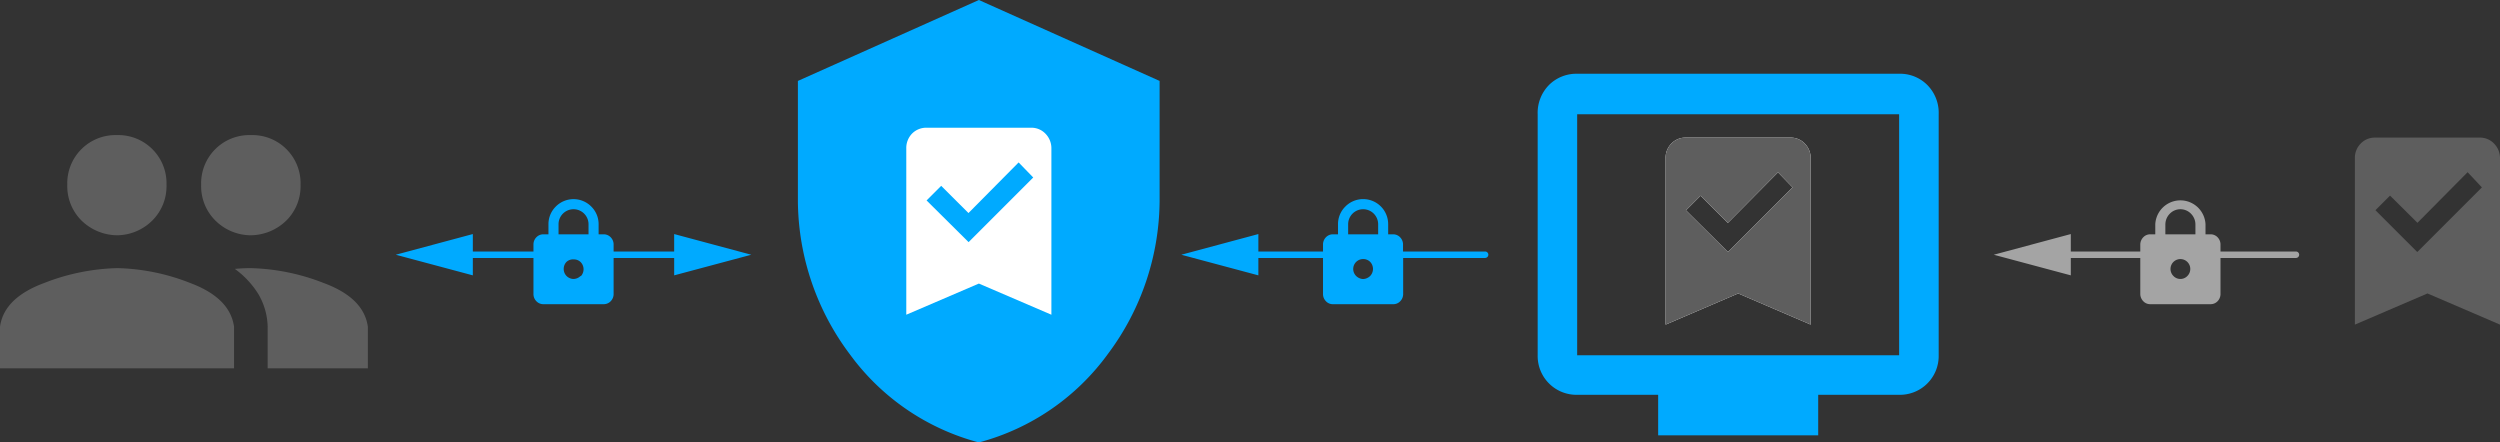 <svg id="Layer_1" data-name="Layer 1" xmlns="http://www.w3.org/2000/svg" viewBox="0 0 386.77 68.45"><rect x="0" y="0" width="386.77" height="68.45" fill="#333333" stroke="none"/><defs><style>.cls-1{fill:#0af}.cls-2{fill:#5e5e5e}.cls-3{fill:#fff}.cls-4{fill:#a4a4a4}</style></defs><title>custom-ssl</title><path class="cls-1" d="M298.42 13.81a6.1 6.1 0 0 1 1.75 4.52v37.28a6 6 0 0 1-6.12 6.12h-12.52V68h-24.76v-6.27h-12.53a6 6 0 0 1-6.11-6.12V18.33a6.14 6.14 0 0 1 1.74-4.52 6 6 0 0 1 4.37-1.75h49.81a5.94 5.94 0 0 1 4.37 1.75zm-4.37 4.52h-49.81v37.28h49.81z" transform="translate(-.24 -.65)"/><path class="cls-2" d="M29.66 44.43q6.18 2.31 6.79 6.78v6.42H.24v-6.42q.6-4.47 6.84-6.78a33.14 33.14 0 0 1 11.32-2.3 32.61 32.61 0 0 1 11.26 2.3zm-16.83-9.68a7.49 7.49 0 0 1-2.18-5.51 7.46 7.46 0 0 1 7.69-7.69A7.46 7.46 0 0 1 26 29.24a7.49 7.49 0 0 1-2.18 5.51 7.83 7.83 0 0 1-5.45 2.3 8 8 0 0 1-5.54-2.3zm20.71 0a7.49 7.49 0 0 1-2.18-5.51 7.46 7.46 0 0 1 7.69-7.69 7.46 7.46 0 0 1 7.69 7.69 7.49 7.49 0 0 1-2.18 5.51 8 8 0 0 1-5.56 2.3 7.83 7.83 0 0 1-5.46-2.3zm16.77 9.68q6.24 2.31 6.84 6.78v6.42h-15.5v-6.42a10.38 10.38 0 0 0-1.45-5.08 13.84 13.84 0 0 0-3.63-3.88c.88-.08 1.69-.12 2.42-.12a33.14 33.14 0 0 1 11.32 2.3z" transform="translate(-.24 -.65)"/><path class="cls-1" d="M179.64 13.17v18.65a39.88 39.88 0 0 1-8 23.59 36.14 36.14 0 0 1-19.96 13.69 36.14 36.14 0 0 1-20-13.69 39.88 39.88 0 0 1-8-23.59V13.17l28-12.52z" transform="translate(-.24 -.65)"/><path class="cls-3" d="M159.74 20.41a3 3 0 0 1 2.26.94 3.22 3.22 0 0 1 .9 2.3v25.69l-11.22-4.82-11.23 4.82V23.65a3.2 3.2 0 0 1 .9-2.34 3.09 3.09 0 0 1 2.26-.9zm-9.65 17.7l10-10-2.26-2.33-7.76 7.83-4.22-4.21-2.26 2.26z" transform="translate(-.24 -.65)"/><path class="cls-2" d="M383.85 21.94a3 3 0 0 1 2.26.94 3.22 3.22 0 0 1 .9 2.3v25.69l-11.22-4.82-11.23 4.82V25.18a3.13 3.13 0 0 1 .91-2.33 3 3 0 0 1 2.26-.91zm-9.64 17.7l10-10-2.21-2.35-7.76 7.83-4.24-4.21-2.26 2.26z" transform="translate(-.24 -.65)"/><path class="cls-3" d="M277.21 21.94a3 3 0 0 1 2.26.94 3.22 3.22 0 0 1 .9 2.3v25.69l-11.22-4.82-11.23 4.82V25.18a3.13 3.13 0 0 1 .91-2.33 3 3 0 0 1 2.26-.91zm-9.64 17.7l10-10-2.26-2.33-7.76 7.83-4.22-4.21-2.26 2.26z" transform="translate(-.24 -.65)"/><path class="cls-2" d="M277.21 21.94a3 3 0 0 1 2.26.94 3.22 3.22 0 0 1 .9 2.3v25.69l-11.22-4.82-11.23 4.82V25.18a3.13 3.13 0 0 1 .91-2.33 3 3 0 0 1 2.26-.91zm-9.64 17.7l10-10-2.26-2.33-7.76 7.83-4.22-4.21-2.26 2.26z" transform="translate(-.24 -.65)"/><path class="cls-1" d="M116.47 40.06l-11.93-3.2v2.7h-9.37v-1.14a1.58 1.58 0 0 0-.47-1.08 1.48 1.48 0 0 0-1.09-.44h-.76v-1.56a3.82 3.82 0 0 0-1.14-2.74 3.86 3.86 0 0 0-5.48 0 3.82 3.82 0 0 0-1.14 2.74v1.56h-.76a1.48 1.48 0 0 0-1.09.44 1.58 1.58 0 0 0-.47 1.08v1.14h-9.38v-2.7l-11.92 3.2 11.92 3.19v-2.69h9.38v5.63a1.58 1.58 0 0 0 .47 1.08 1.48 1.48 0 0 0 1.09.44h9.28a1.48 1.48 0 0 0 1.09-.44 1.58 1.58 0 0 0 .47-1.08v-5.63h9.37v2.69zm-29.82-4.72a2.32 2.32 0 0 1 4.64 0v1.56h-4.64zm3.41 8a1.6 1.6 0 0 1-1.09.47 1.59 1.59 0 0 1-1.09-.47 1.58 1.58 0 0 1 0-2.17 1.48 1.48 0 0 1 1.12-.39 1.49 1.49 0 0 1 1.09.44 1.58 1.58 0 0 1 0 2.17zM230 39.56h-12.7v-1.13a1.59 1.59 0 0 0-.47-1.09 1.48 1.48 0 0 0-1.09-.44H215v-1.56a3.87 3.87 0 0 0-6.62-2.74 3.82 3.82 0 0 0-1.14 2.74v1.56h-.76a1.48 1.48 0 0 0-1.09.44 1.59 1.59 0 0 0-.47 1.09v1.13h-10v-2.7L183 40.06l11.92 3.19v-2.69h10v5.63a1.58 1.58 0 0 0 .47 1.08 1.44 1.44 0 0 0 1.09.44h9.28a1.44 1.44 0 0 0 1.09-.44 1.58 1.58 0 0 0 .47-1.08v-5.63H230a.51.51 0 0 0 .5-.5.5.5 0 0 0-.5-.5zm-21.19-4.22a2.32 2.32 0 0 1 4.64 0v1.56h-4.64zm3.41 8a1.66 1.66 0 0 1-1.09.48 1.64 1.64 0 0 1-1.09-.48 1.53 1.53 0 0 1 1.09-2.61 1.49 1.49 0 0 1 1.09.44 1.58 1.58 0 0 1 0 2.17z" transform="translate(-.24 -.65)"/><path class="cls-4" d="M355.44 39.56h-11.67v-1.14a1.63 1.63 0 0 0-.47-1.08 1.49 1.49 0 0 0-1.09-.44h-.76v-1.56a3.89 3.89 0 0 0-7.77 0v1.56h-.76a1.47 1.47 0 0 0-1.08.44 1.64 1.64 0 0 0-.48 1.08v1.14h-10.75v-2.7l-11.92 3.2 11.92 3.19v-2.69h10.75v5.63a1.64 1.64 0 0 0 .48 1.08 1.47 1.47 0 0 0 1.08.44h9.29a1.49 1.49 0 0 0 1.09-.44 1.63 1.63 0 0 0 .47-1.08v-5.63h11.67a.5.5 0 0 0 .5-.5.5.5 0 0 0-.5-.5zm-20.2-4.22a2.38 2.38 0 0 1 .69-1.63 2.28 2.28 0 0 1 3.27 0 2.38 2.38 0 0 1 .69 1.63v1.56h-4.65zm3.41 8a1.49 1.49 0 0 1-2.17 0 1.53 1.53 0 1 1 2.17 0z" transform="translate(-.24 -.65)"/></svg>